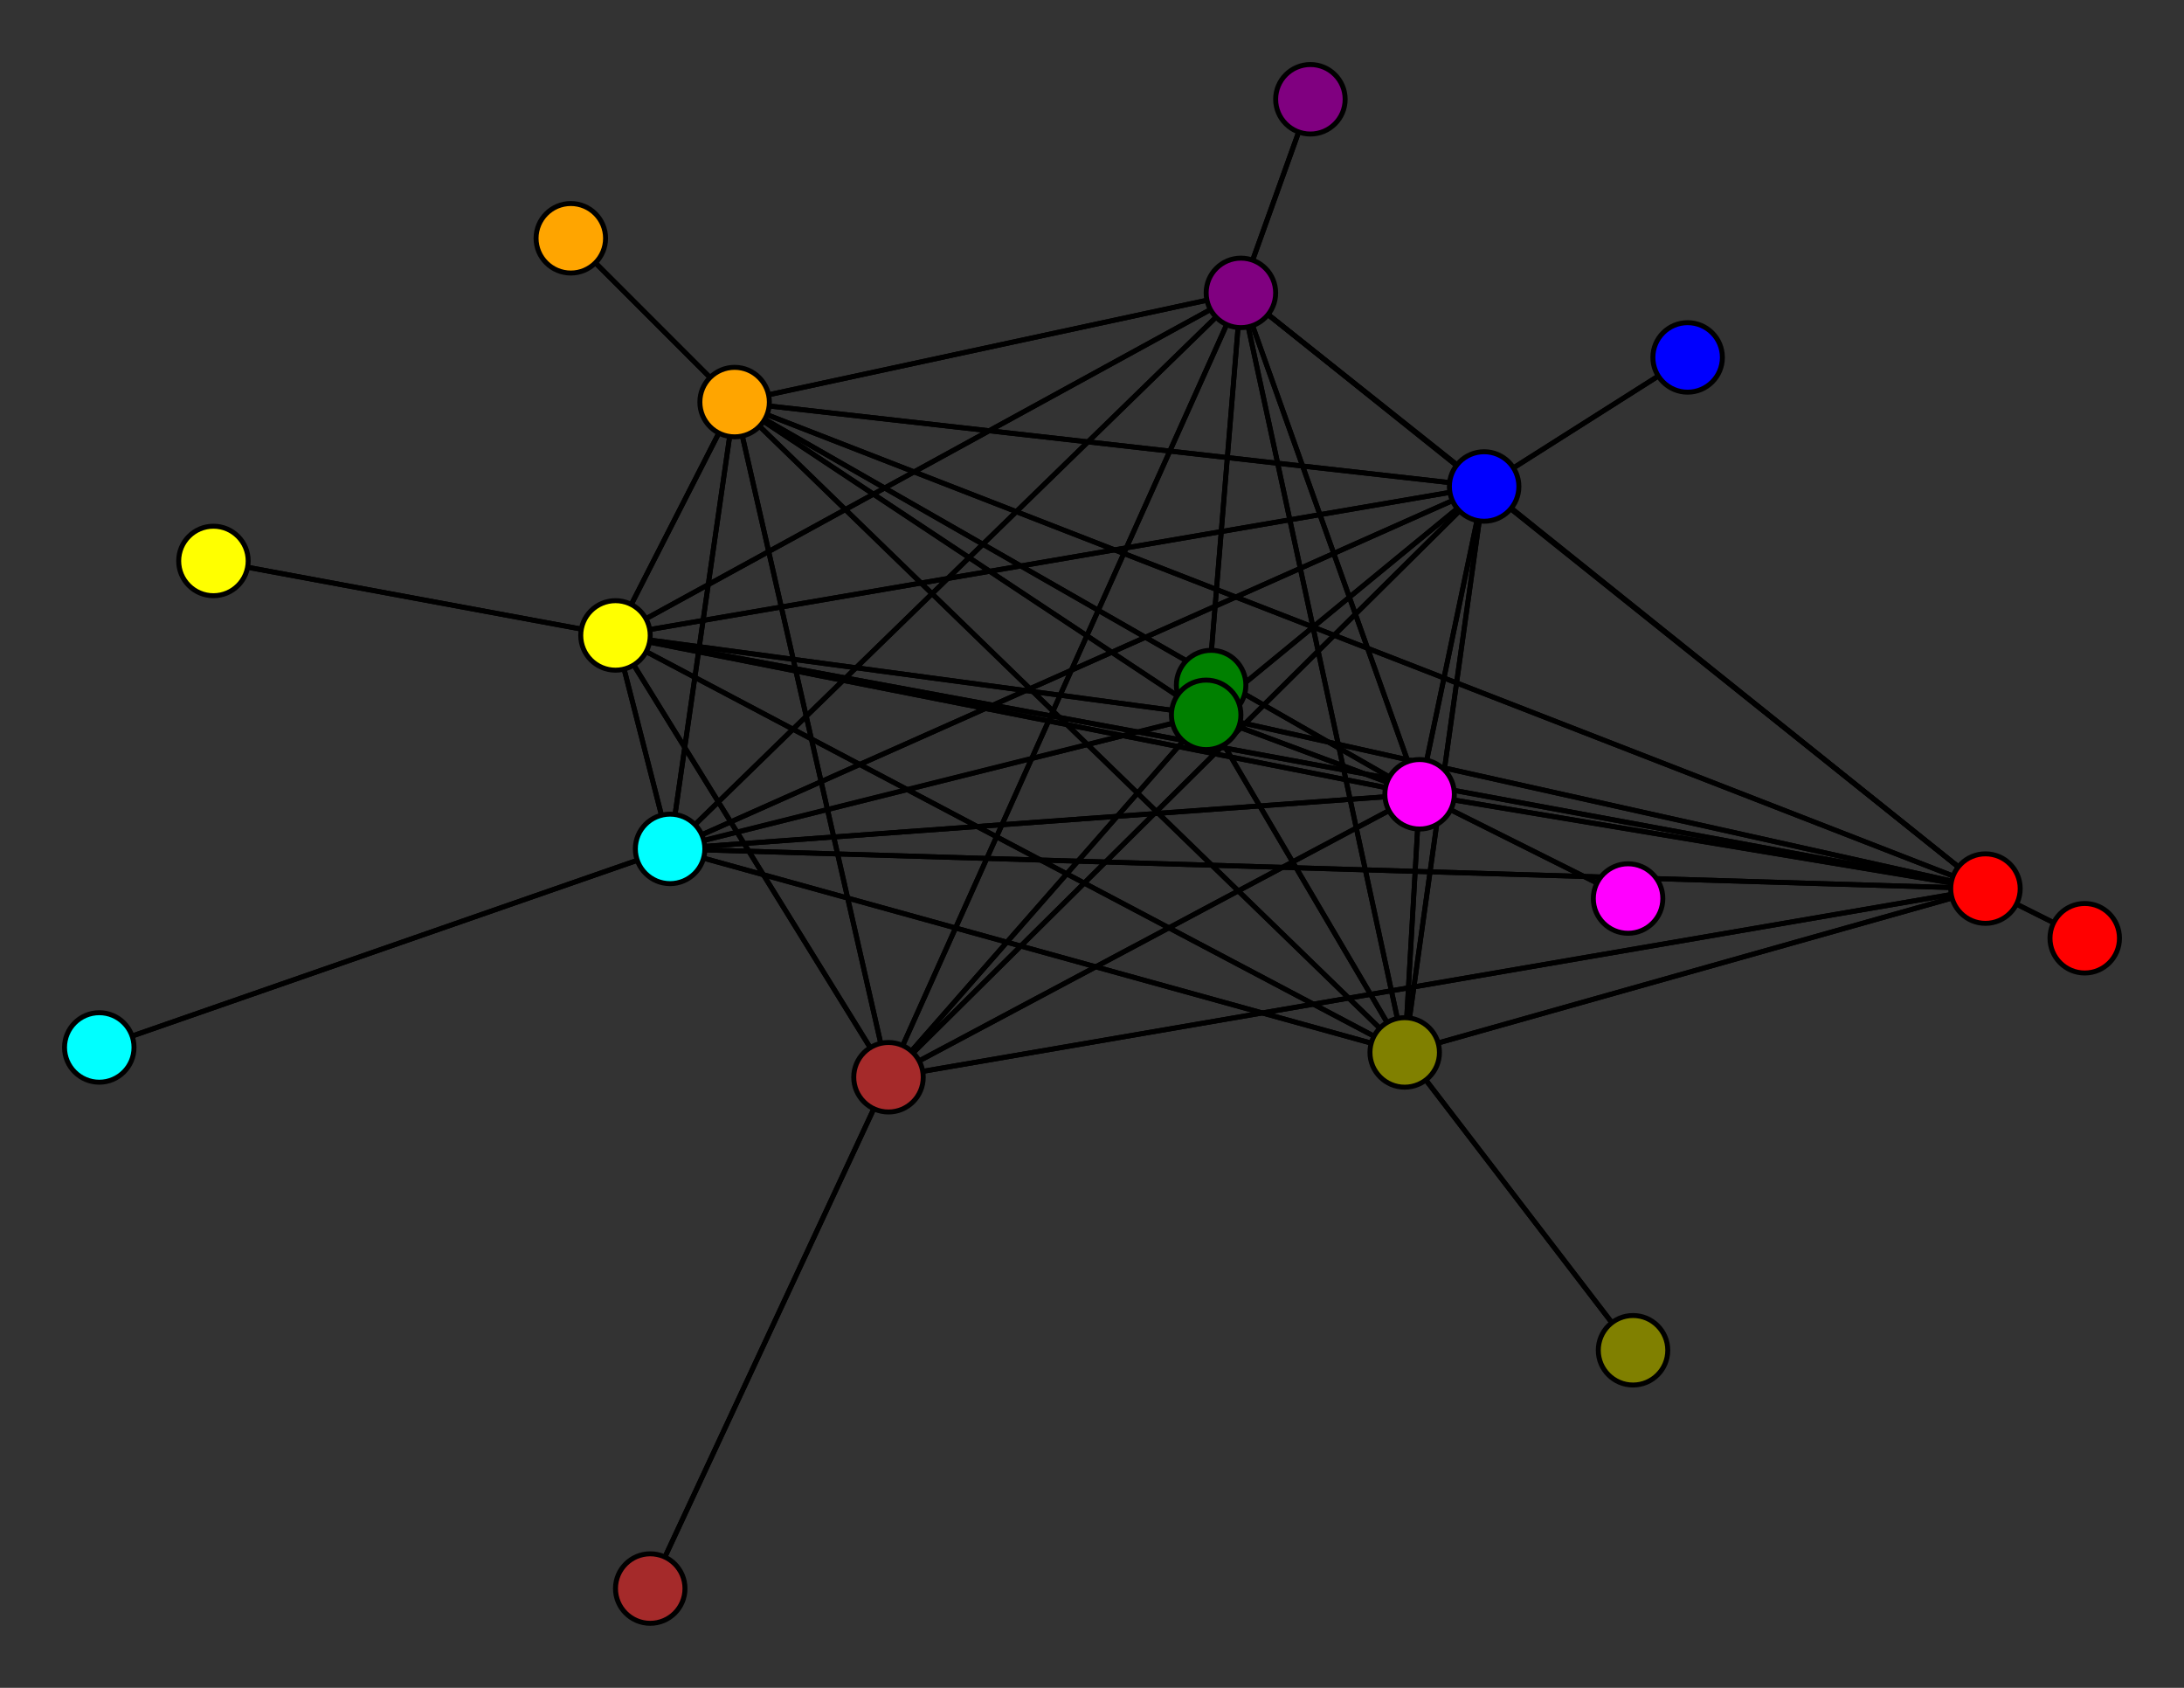 <svg width="440" height="340" xmlns="http://www.w3.org/2000/svg">
<rect width="100%" height="100%" fill="#333333" stroke="none"/>
<path stroke-width="1" stroke="black" d="M 340 72 299 98"/>
<path stroke-width="1" stroke="black" d="M 286 160 179 217"/>
<path stroke-width="1" stroke="black" d="M 286 160 135 171"/>
<path stroke-width="1" stroke="black" d="M 286 160 283 212"/>
<path stroke-width="1" stroke="black" d="M 286 160 328 181"/>
<path stroke-width="1" stroke="black" d="M 286 160 124 128"/>
<path stroke-width="1" stroke="black" d="M 286 160 250 59"/>
<path stroke-width="1" stroke="black" d="M 286 160 148 81"/>
<path stroke-width="1" stroke="black" d="M 286 160 243 144"/>
<path stroke-width="1" stroke="black" d="M 286 160 400 179"/>
<path stroke-width="1" stroke="black" d="M 286 160 299 98"/>
<path stroke-width="1" stroke="black" d="M 329 272 283 212"/>
<path stroke-width="1" stroke="black" d="M 328 181 286 160"/>
<path stroke-width="1" stroke="black" d="M 124 128 135 171"/>
<path stroke-width="1" stroke="black" d="M 124 128 283 212"/>
<path stroke-width="1" stroke="black" d="M 124 128 286 160"/>
<path stroke-width="1" stroke="black" d="M 124 128 43 113"/>
<path stroke-width="1" stroke="black" d="M 124 128 250 59"/>
<path stroke-width="1" stroke="black" d="M 124 128 148 81"/>
<path stroke-width="1" stroke="black" d="M 124 128 243 144"/>
<path stroke-width="1" stroke="black" d="M 124 128 400 179"/>
<path stroke-width="1" stroke="black" d="M 124 128 299 98"/>
<path stroke-width="1" stroke="black" d="M 43 113 124 128"/>
<path stroke-width="1" stroke="black" d="M 124 128 179 217"/>
<path stroke-width="1" stroke="black" d="M 283 212 299 98"/>
<path stroke-width="1" stroke="black" d="M 283 212 400 179"/>
<path stroke-width="1" stroke="black" d="M 283 212 243 144"/>
<path stroke-width="1" stroke="black" d="M 179 217 124 128"/>
<path stroke-width="1" stroke="black" d="M 179 217 250 59"/>
<path stroke-width="1" stroke="black" d="M 179 217 148 81"/>
<path stroke-width="1" stroke="black" d="M 179 217 243 144"/>
<path stroke-width="1" stroke="black" d="M 179 217 400 179"/>
<path stroke-width="1" stroke="black" d="M 179 217 299 98"/>
<path stroke-width="1" stroke="black" d="M 131 320 179 217"/>
<path stroke-width="1" stroke="black" d="M 135 171 20 211"/>
<path stroke-width="1" stroke="black" d="M 135 171 283 212"/>
<path stroke-width="1" stroke="black" d="M 135 171 286 160"/>
<path stroke-width="1" stroke="black" d="M 135 171 124 128"/>
<path stroke-width="1" stroke="black" d="M 135 171 250 59"/>
<path stroke-width="1" stroke="black" d="M 135 171 148 81"/>
<path stroke-width="1" stroke="black" d="M 135 171 243 144"/>
<path stroke-width="1" stroke="black" d="M 135 171 400 179"/>
<path stroke-width="1" stroke="black" d="M 135 171 299 98"/>
<path stroke-width="1" stroke="black" d="M 20 211 135 171"/>
<path stroke-width="1" stroke="black" d="M 283 212 135 171"/>
<path stroke-width="1" stroke="black" d="M 283 212 329 272"/>
<path stroke-width="1" stroke="black" d="M 283 212 286 160"/>
<path stroke-width="1" stroke="black" d="M 283 212 124 128"/>
<path stroke-width="1" stroke="black" d="M 283 212 250 59"/>
<path stroke-width="1" stroke="black" d="M 283 212 148 81"/>
<path stroke-width="1" stroke="black" d="M 250 59 179 217"/>
<path stroke-width="1" stroke="black" d="M 250 59 135 171"/>
<path stroke-width="1" stroke="black" d="M 250 59 283 212"/>
<path stroke-width="1" stroke="black" d="M 250 59 286 160"/>
<path stroke-width="1" stroke="black" d="M 243 144 299 98"/>
<path stroke-width="1" stroke="black" d="M 244 138 243 144"/>
<path stroke-width="1" stroke="black" d="M 400 179 179 217"/>
<path stroke-width="1" stroke="black" d="M 400 179 135 171"/>
<path stroke-width="1" stroke="black" d="M 400 179 283 212"/>
<path stroke-width="1" stroke="black" d="M 400 179 286 160"/>
<path stroke-width="1" stroke="black" d="M 400 179 124 128"/>
<path stroke-width="1" stroke="black" d="M 400 179 250 59"/>
<path stroke-width="1" stroke="black" d="M 400 179 148 81"/>
<path stroke-width="1" stroke="black" d="M 400 179 243 144"/>
<path stroke-width="1" stroke="black" d="M 400 179 420 189"/>
<path stroke-width="1" stroke="black" d="M 400 179 299 98"/>
<path stroke-width="1" stroke="black" d="M 420 189 400 179"/>
<path stroke-width="1" stroke="black" d="M 299 98 179 217"/>
<path stroke-width="1" stroke="black" d="M 299 98 135 171"/>
<path stroke-width="1" stroke="black" d="M 299 98 283 212"/>
<path stroke-width="1" stroke="black" d="M 299 98 286 160"/>
<path stroke-width="1" stroke="black" d="M 299 98 124 128"/>
<path stroke-width="1" stroke="black" d="M 299 98 250 59"/>
<path stroke-width="1" stroke="black" d="M 299 98 148 81"/>
<path stroke-width="1" stroke="black" d="M 299 98 243 144"/>
<path stroke-width="1" stroke="black" d="M 299 98 400 179"/>
<path stroke-width="1" stroke="black" d="M 299 98 340 72"/>
<path stroke-width="1" stroke="black" d="M 243 144 400 179"/>
<path stroke-width="1" stroke="black" d="M 179 217 286 160"/>
<path stroke-width="1" stroke="black" d="M 243 144 244 138"/>
<path stroke-width="1" stroke="black" d="M 243 144 250 59"/>
<path stroke-width="1" stroke="black" d="M 250 59 124 128"/>
<path stroke-width="1" stroke="black" d="M 250 59 264 20"/>
<path stroke-width="1" stroke="black" d="M 250 59 148 81"/>
<path stroke-width="1" stroke="black" d="M 250 59 243 144"/>
<path stroke-width="1" stroke="black" d="M 250 59 400 179"/>
<path stroke-width="1" stroke="black" d="M 250 59 299 98"/>
<path stroke-width="1" stroke="black" d="M 264 20 250 59"/>
<path stroke-width="1" stroke="black" d="M 148 81 179 217"/>
<path stroke-width="1" stroke="black" d="M 148 81 135 171"/>
<path stroke-width="1" stroke="black" d="M 148 81 283 212"/>
<path stroke-width="1" stroke="black" d="M 148 81 286 160"/>
<path stroke-width="1" stroke="black" d="M 148 81 124 128"/>
<path stroke-width="1" stroke="black" d="M 148 81 250 59"/>
<path stroke-width="1" stroke="black" d="M 148 81 115 48"/>
<path stroke-width="1" stroke="black" d="M 148 81 243 144"/>
<path stroke-width="1" stroke="black" d="M 148 81 400 179"/>
<path stroke-width="1" stroke="black" d="M 148 81 299 98"/>
<path stroke-width="1" stroke="black" d="M 115 48 148 81"/>
<path stroke-width="1" stroke="black" d="M 243 144 179 217"/>
<path stroke-width="1" stroke="black" d="M 243 144 135 171"/>
<path stroke-width="1" stroke="black" d="M 243 144 283 212"/>
<path stroke-width="1" stroke="black" d="M 243 144 286 160"/>
<path stroke-width="1" stroke="black" d="M 243 144 124 128"/>
<path stroke-width="1" stroke="black" d="M 243 144 148 81"/>
<path stroke-width="1" stroke="black" d="M 179 217 131 320"/>
<circle cx="340" cy="72" r="7.0" style="fill:blue;stroke:black;stroke-width:1.0"/>
<circle cx="299" cy="98" r="7.0" style="fill:blue;stroke:black;stroke-width:1.0"/>
<circle cx="420" cy="189" r="7.0" style="fill:red;stroke:black;stroke-width:1.0"/>
<circle cx="400" cy="179" r="7.0" style="fill:red;stroke:black;stroke-width:1.0"/>
<circle cx="244" cy="138" r="7.0" style="fill:green;stroke:black;stroke-width:1.0"/>
<circle cx="243" cy="144" r="7.0" style="fill:green;stroke:black;stroke-width:1.0"/>
<circle cx="115" cy="48" r="7.0" style="fill:orange;stroke:black;stroke-width:1.0"/>
<circle cx="148" cy="81" r="7.0" style="fill:orange;stroke:black;stroke-width:1.0"/>
<circle cx="264" cy="20" r="7.0" style="fill:purple;stroke:black;stroke-width:1.0"/>
<circle cx="250" cy="59" r="7.0" style="fill:purple;stroke:black;stroke-width:1.0"/>
<circle cx="43" cy="113" r="7.0" style="fill:yellow;stroke:black;stroke-width:1.0"/>
<circle cx="124" cy="128" r="7.0" style="fill:yellow;stroke:black;stroke-width:1.0"/>
<circle cx="328" cy="181" r="7.0" style="fill:fuchsia;stroke:black;stroke-width:1.0"/>
<circle cx="286" cy="160" r="7.0" style="fill:fuchsia;stroke:black;stroke-width:1.0"/>
<circle cx="329" cy="272" r="7.0" style="fill:olive;stroke:black;stroke-width:1.0"/>
<circle cx="283" cy="212" r="7.0" style="fill:olive;stroke:black;stroke-width:1.0"/>
<circle cx="20" cy="211" r="7.0" style="fill:aqua;stroke:black;stroke-width:1.0"/>
<circle cx="135" cy="171" r="7.0" style="fill:aqua;stroke:black;stroke-width:1.0"/>
<circle cx="131" cy="320" r="7.0" style="fill:brown;stroke:black;stroke-width:1.0"/>
<circle cx="179" cy="217" r="7.0" style="fill:brown;stroke:black;stroke-width:1.0"/>
</svg>
